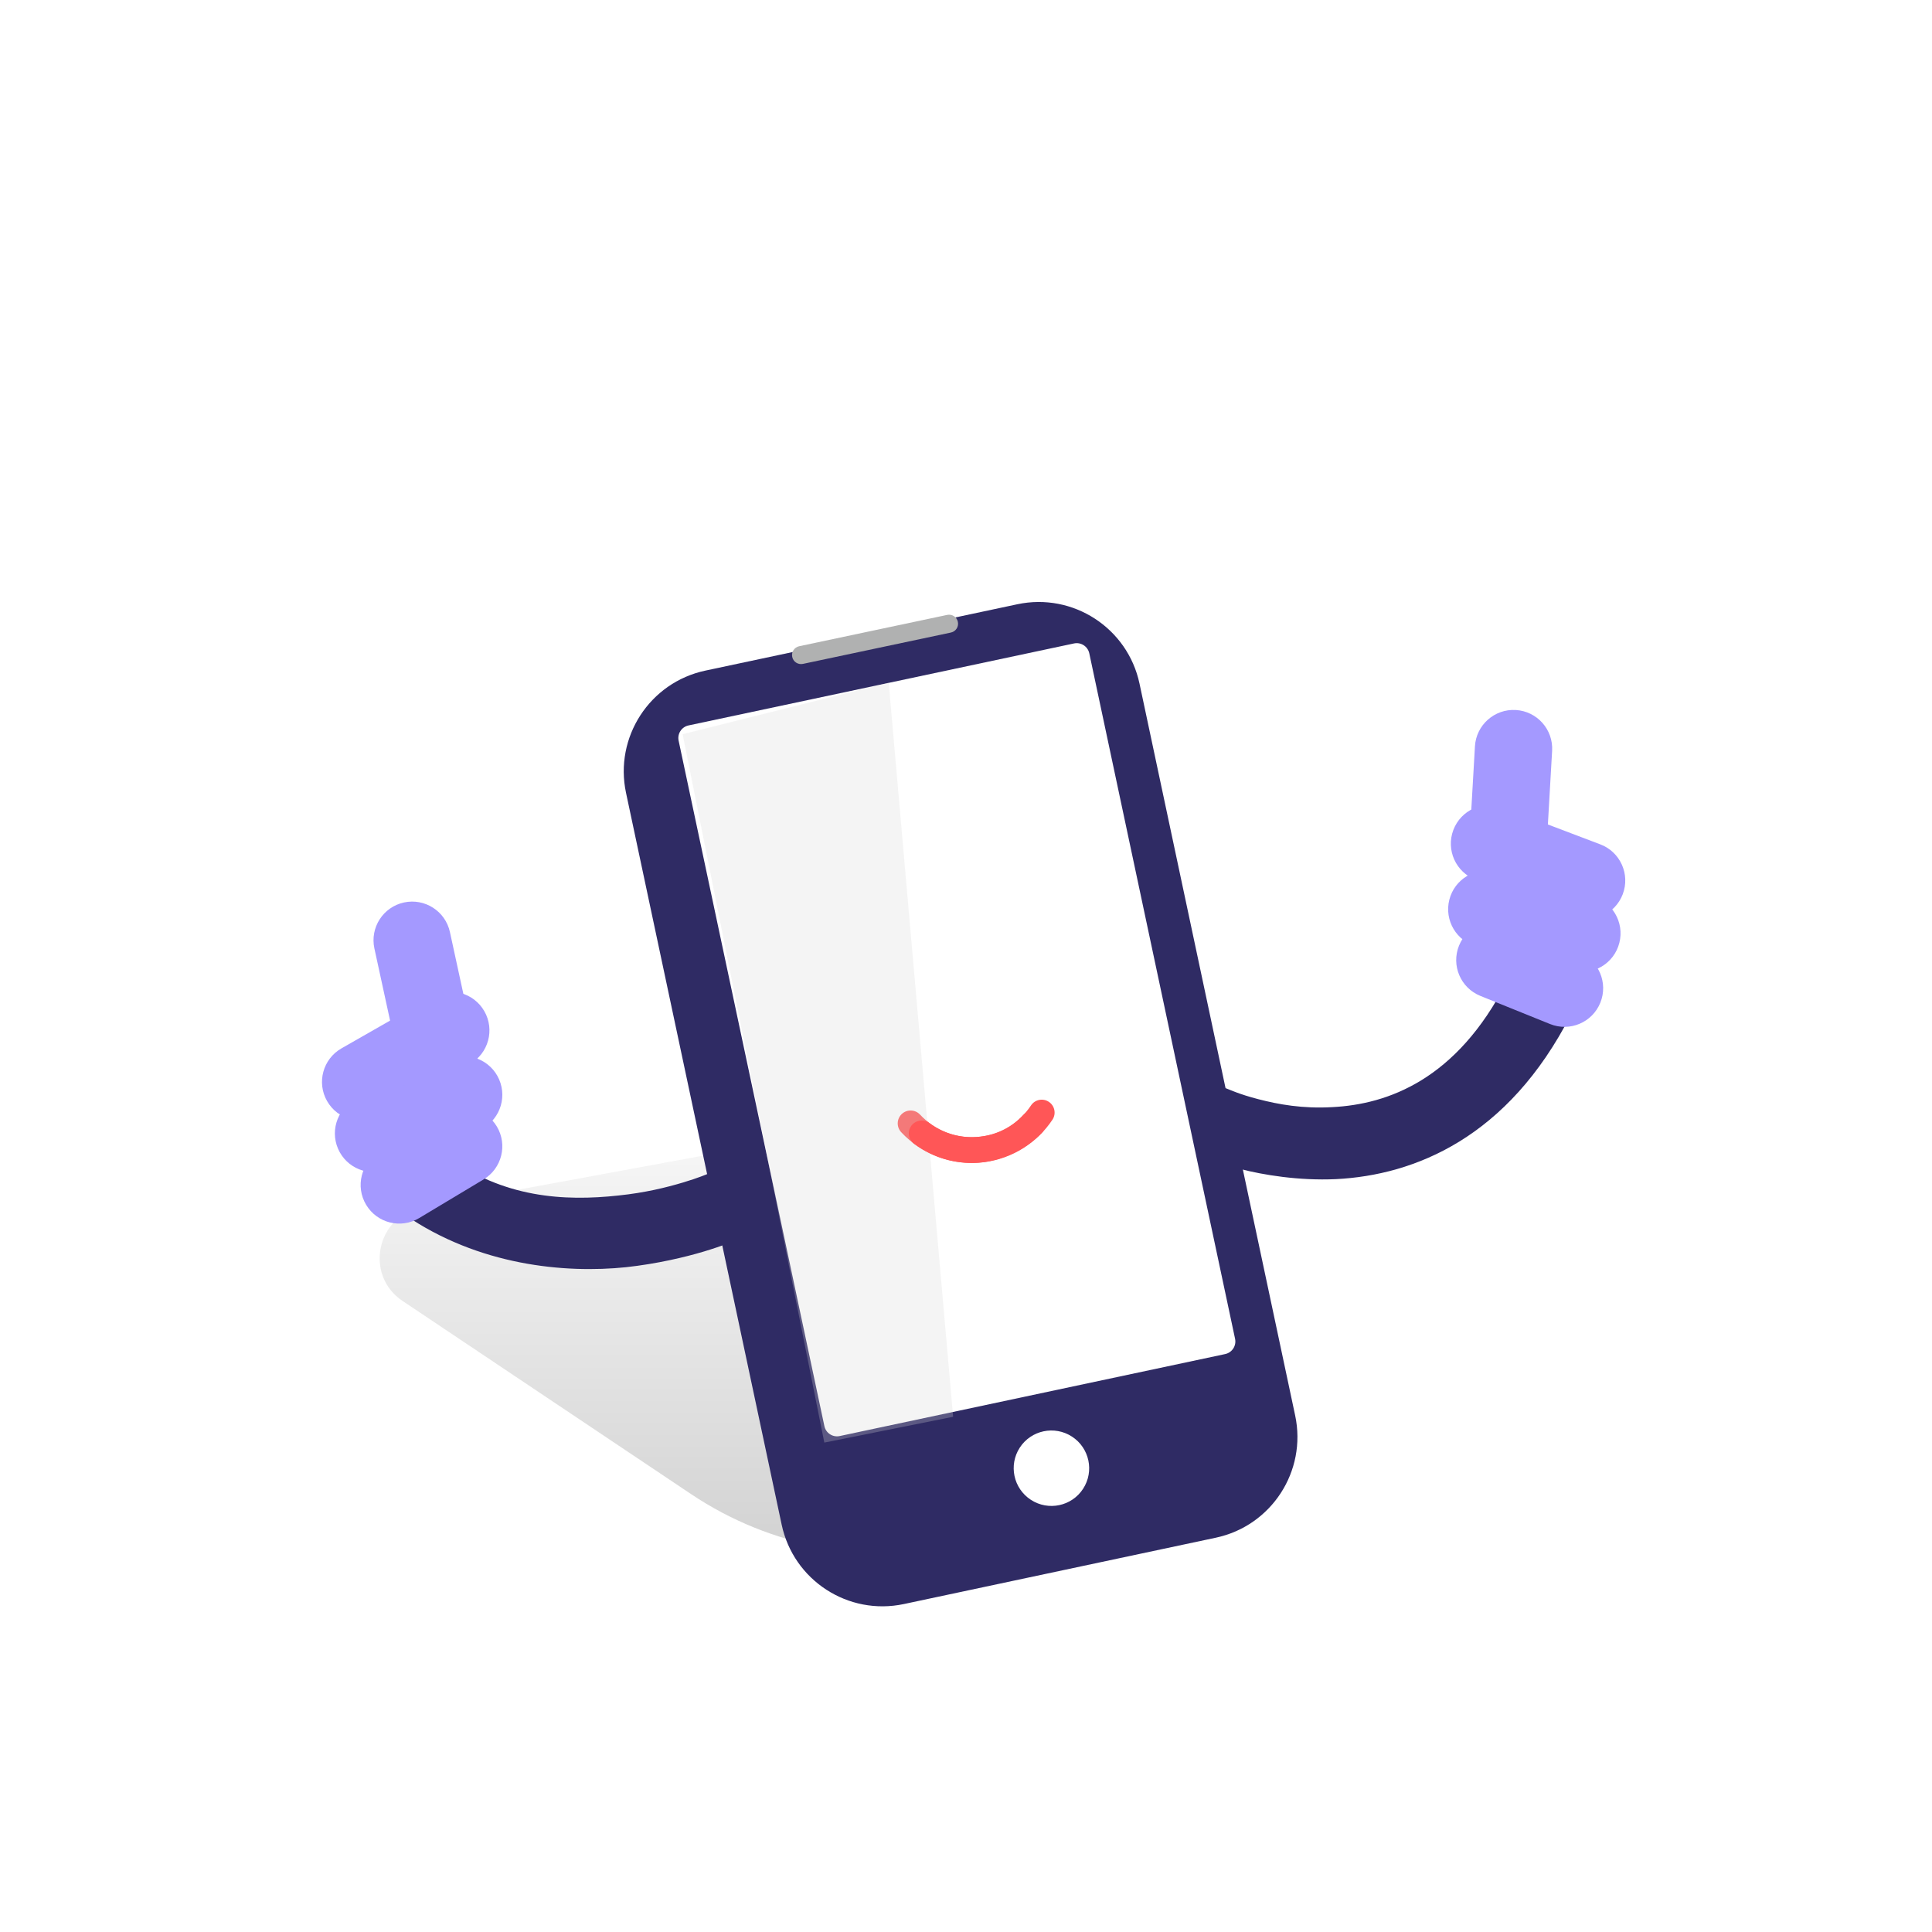 <?xml version="1.0" encoding="UTF-8" standalone="no"?>
<svg
   xmlns:dc="http://purl.org/dc/elements/1.1/"
   xmlns:cc="http://creativecommons.org/ns#"
   xmlns:rdf="http://www.w3.org/1999/02/22-rdf-syntax-ns#"
   xmlns:svg="http://www.w3.org/2000/svg"
   xmlns="http://www.w3.org/2000/svg"
   xmlns:xlink="http://www.w3.org/1999/xlink"
   xmlns:sodipodi="http://sodipodi.sourceforge.net/DTD/sodipodi-0.dtd"
   xmlns:inkscape="http://www.inkscape.org/namespaces/inkscape"
   width="150"
   height="150"
   viewBox="0 0 150 150"
   version="1.1"
   id="svg2"
   inkscape:version="0.91 r13725"
   sodipodi:docname="mascot_05.svg">
  <sodipodi:namedview
     pagecolor="#ffffff"
     bordercolor="#666666"
     borderopacity="1"
     objecttolerance="10"
     gridtolerance="10"
     guidetolerance="10"
     inkscape:pageopacity="0"
     inkscape:pageshadow="2"
     inkscape:window-width="728"
     inkscape:window-height="480"
     id="namedview155"
     showgrid="false"
     inkscape:zoom="1.5733333"
     inkscape:cx="75"
     inkscape:cy="75"
     inkscape:window-x="0"
     inkscape:window-y="29"
     inkscape:window-maximized="0"
     inkscape:current-layer="Mascot_006" />
  <title
     id="title4">Mascot_006</title>
  <desc
     id="desc6">Created using Figma</desc>
  <g
     id="Canvas"
     transform="translate(-1739 -5312)">
    <clipPath
       id="clip-0"
       clip-rule="evenodd">
      <path
         d="M 1739 5312L 1889 5312L 1889 5462L 1739 5462L 1739 5312Z"
         fill="#FFFFFF"
         id="path10" />
    </clipPath>
    <g
       id="Mascot_006"
       clip-path="url(#clip-0)">
      <path
         d="M 1739 5312L 1889 5312L 1889 5462L 1739 5462L 1739 5312Z"
         fill="#FFFFFF"
         id="path13" />
      <g
         id="mascot_arm_right copy">
        <g
           id="Path 2">
          <use
             xlink:href="#path0_stroke"
             transform="matrix(0.731 -0.682 0.682 0.731 1833.27 5399.14)"
             fill="#2F2B64"
             id="use17" />
        </g>
        <g
           id="Group 5">
          <g
             id="Line">
            <use
               xlink:href="#path1_stroke"
               transform="matrix(-0.988 0.156 0.156 0.988 1861.56 5376.41)"
               fill="#A499FF"
               id="use21" />
          </g>
          <g
             id="Line Copy">
            <use
               xlink:href="#path2_stroke"
               transform="matrix(-0.988 0.156 0.156 0.988 1861.35 5381.5)"
               fill="#A499FF"
               id="use24" />
          </g>
          <g
             id="g26">
            <use
               xlink:href="#path3_stroke"
               transform="matrix(-0.988 0.156 0.156 0.988 1856.51 5370.12)"
               fill="#A499FF"
               id="use28" />
          </g>
          <g
             id="Line Copy 2">
            <use
               xlink:href="#path4_stroke"
               transform="matrix(-0.988 0.156 0.156 0.988 1860 5385.76)"
               fill="#A499FF"
               id="use31" />
          </g>
        </g>
      </g>
      <g
         id="Group">
        <g
           id="Rectangle 4"
           opacity="0.178">
          <use
             xlink:href="#path5_fill"
             transform="translate(1768.37 5400.05)"
             fill="url(#paint5_linear)"
             id="use35" />
        </g>
        <g
           id="Group 2">
          <g
             id="Rectangle 5 Copy"
             filter="url(#filter0_i)">
            <use
               xlink:href="#path6_fill"
               transform="matrix(0.978 -0.208 0.208 0.978 1785.94 5362.73)"
               fill="#2F2B64"
               id="use39" />
          </g>
          <g
             id="Line Copy 8">
            <use
               xlink:href="#path7_stroke"
               transform="matrix(0.545 -0.839 0.839 0.545 1800.81 5362.94)"
               fill="#B0B1B1"
               id="use42" />
          </g>
          <g
             id="Rectangle 6 Copy">
            <use
               xlink:href="#path8_fill"
               transform="matrix(0.978 -0.208 0.208 0.978 1791.48 5368.53)"
               fill="#FFFFFF"
               id="use45" />
          </g>
          <g
             id="Oval 7 Copy">
            <use
               xlink:href="#path9_fill"
               transform="matrix(0.545 -0.839 0.839 0.545 1816.58 5426.85)"
               fill="#FFFFFF"
               id="use48" />
          </g>
        </g>
        <g
           id="mascot_mouth_happy">
          <g
             id="Oval">
            <use
               xlink:href="#path10_stroke"
               transform="matrix(0.993 -0.122 0.122 0.993 1809.7 5399.22)"
               fill="#FF5657"
               id="use52" />
          </g>
        </g>
        <g
           id="Page 1">
          <g
             id="Group 3">
            <mask
               id="mask0_outline"
               mask-type="alpha">
              <g
                 id="Clip 2">
                <use
                   xlink:href="#path11_fill"
                   transform="matrix(0.974 -0.225 0.225 0.974 1802.35 5383.87)"
                   fill="#FFFFFF"
                   id="use58" />
              </g>
            </mask>
            <g
               id="Fill 1"
               mask="url(#mask0_outline)">
              <use
                 xlink:href="#path12_fill"
                 transform="matrix(0.974 -0.225 0.225 0.974 1802.35 5383.87)"
                 fill="#2F2564"
                 id="use61" />
            </g>
          </g>
          <g
             id="g63">
            <mask
               id="mask1_outline"
               mask-type="alpha">
              <g
                 id="g66">
                <use
                   xlink:href="#path11_fill"
                   transform="matrix(0.974 -0.225 0.225 0.974 1816.03 5381.03)"
                   fill="#FFFFFF"
                   id="use68" />
              </g>
            </mask>
            <g
               id="g70"
               mask="url(#mask1_outline)">
              <use
                 xlink:href="#path12_fill"
                 transform="matrix(0.974 -0.225 0.225 0.974 1816.03 5381.03)"
                 fill="#2F2564"
                 id="use72" />
            </g>
          </g>
        </g>
        <g
           id="Path 8">
          <use
             xlink:href="#path13_fill"
             transform="translate(1792 5365)"
             fill="#D8D8D8"
             fill-opacity="0.27"
             style="mix-blend-mode:multiply"
             id="use75" />
        </g>
      </g>
      <g
         id="g77">
        <g
           id="g79">
          <use
             xlink:href="#path14_stroke"
             transform="matrix(0.993 -0.122 0.122 0.993 1810.56 5400)"
             fill="#FF5657"
             id="use81" />
        </g>
      </g>
      <g
         id="mascot_arm_left">
        <g
           id="Group 4">
          <g
             id="g85">
            <use
               xlink:href="#path15_stroke"
               transform="matrix(0.731 -0.682 0.682 0.731 1772 5404)"
               fill="#2F2B64"
               id="use87" />
          </g>
        </g>
        <g
           id="g89">
          <g
             id="g91">
            <use
               xlink:href="#path1_stroke"
               transform="translate(1767 5392)"
               fill="#A499FF"
               id="use93" />
          </g>
          <g
             id="g95">
            <use
               xlink:href="#path2_stroke"
               transform="translate(1768 5397)"
               fill="#A499FF"
               id="use97" />
          </g>
          <g
             id="g99">
            <use
               xlink:href="#path3_stroke"
               transform="translate(1771 5385)"
               fill="#A499FF"
               id="use101" />
          </g>
          <g
             id="g103">
            <use
               xlink:href="#path4_stroke"
               transform="translate(1770 5401)"
               fill="#A499FF"
               id="use105" />
          </g>
        </g>
      </g>
    </g>
  </g>
  <defs
     id="defs110">
    <filter
       id="filter0_i"
       filterUnits="userSpaceOnUse"
       x="1784"
       y="5355"
       width="59"
       height="82"
       color-interpolation-filters="sRGB">
      <feFlood
         flood-opacity="0"
         result="BackgroundImageFix"
         id="feFlood113" />
      <feBlend
         mode="normal"
         in="SourceGraphic"
         in2="BackgroundImageFix"
         result="shape"
         id="feBlend115" />
      <feColorMatrix
         in="SourceAlpha"
         type="matrix"
         values="0 0 0 0 0 0 0 0 0 0 0 0 0 0 0 0 0 0 255 0"
         result="hardAlpha"
         id="feColorMatrix117" />
      <feOffset
         dx="0"
         dy="3"
         id="feOffset119" />
      <feGaussianBlur
         stdDeviation="1.5"
         id="feGaussianBlur121" />
      <feComposite
         in2="hardAlpha"
         operator="arithmetic"
         k2="-1"
         k3="1"
         id="feComposite123" />
      <feColorMatrix
         type="matrix"
         values="0 0 0 0 0 0 0 0 0 0 0 0 0 0 0 0 0 0 0.065 0"
         id="feColorMatrix125" />
      <feBlend
         mode="normal"
         in2="shape"
         result="effect1_innerShadow"
         id="feBlend127" />
    </filter>
    <linearGradient
       id="paint5_linear"
       x1="0"
       y1="0"
       x2="1"
       y2="0"
       gradientUnits="userSpaceOnUse"
       gradientTransform="matrix(-0.013 39.404 -80.714 -0.006 49.666 -6.88)">
      <stop
         offset="0"
         stop-color="#FFFFFF"
         id="stop130" />
      <stop
         offset="0.637"
         stop-color="#5D5D5D"
         id="stop132" />
      <stop
         offset="0.637"
         stop-color="#5D5D5D"
         id="stop134" />
      <stop
         offset="1"
         id="stop136" />
    </linearGradient>
    <path
       id="path0_stroke"
       d="M 2.588 -1.068C 1.998 -2.498 0.361 -3.178 -1.068 -2.588C -2.498 -1.998 -3.178 -0.361 -2.588 1.068L 2.588 -1.068ZM 25.954 12.782C 27.408 12.255 28.159 10.649 27.632 9.195C 27.105 7.742 25.5 6.99 24.046 7.517L 25.954 12.782ZM 0 0C -2.588 1.068 -2.588 1.07 -2.587 1.071C -2.587 1.072 -2.586 1.073 -2.586 1.075C -2.585 1.076 -2.584 1.079 -2.582 1.082C -2.581 1.086 -2.577 1.095 -2.574 1.102C -2.569 1.114 -2.559 1.137 -2.549 1.16C -2.532 1.199 -2.501 1.269 -2.467 1.345C -2.404 1.483 -2.297 1.71 -2.168 1.966C -1.925 2.448 -1.518 3.195 -1.003 4.009C -0.009 5.57 1.688 7.785 3.909 9.677C 8.584 13.615 15.871 16.438 25.954 12.782L 24.046 7.517C 16.027 10.424 10.815 8.172 7.516 5.394C 5.748 3.928 4.59 2.375 3.725 1.008C 3.31 0.358 3.037 -0.149 2.832 -0.556C 2.737 -0.743 2.678 -0.869 2.631 -0.973C 2.61 -1.018 2.6 -1.041 2.59 -1.065C 2.586 -1.073 2.586 -1.074 2.584 -1.078C 2.584 -1.078 2.585 -1.076 2.585 -1.076C 2.585 -1.077 2.586 -1.073 2.586 -1.073C 2.586 -1.072 2.587 -1.071 2.587 -1.071C 2.588 -1.07 2.588 -1.068 0 0Z" />
    <path
       id="path1_stroke"
       d="M 8.488 2.605C 9.927 1.783 10.427 -0.05 9.605 -1.488C 8.783 -2.927 6.95 -3.427 5.512 -2.605L 8.488 2.605ZM -1.488 1.395C -2.927 2.217 -3.427 4.05 -2.605 5.488C -1.783 6.927 0.05 7.427 1.488 6.605L -1.488 1.395ZM 5.512 -2.605L -1.488 1.395L 1.488 6.605L 8.488 2.605L 5.512 -2.605Z" />
    <path
       id="path2_stroke"
       d="M 8.182 2.757C 9.705 2.105 10.41 0.341 9.757 -1.182C 9.105 -2.705 7.341 -3.41 5.818 -2.757L 8.182 2.757ZM -1.182 0.243C -2.705 0.895 -3.41 2.659 -2.757 4.182C -2.105 5.705 -0.341 6.41 1.182 5.757L -1.182 0.243ZM 5.818 -2.757L -1.182 0.243L 1.182 5.757L 8.182 2.757L 5.818 -2.757Z" />
    <path
       id="path3_stroke"
       d="M -0.432 12.137C -0.08 13.756 1.518 14.784 3.137 14.431C 4.756 14.08 5.783 12.482 5.432 10.863L -0.432 12.137ZM 2.932 -0.637C 2.58 -2.256 0.982 -3.283 -0.637 -2.932C -2.256 -2.58 -3.283 -0.982 -2.932 0.637L 2.932 -0.637ZM 5.432 10.863L 2.932 -0.637L -2.932 0.637L -0.432 12.137L 5.432 10.863Z" />
    <path
       id="path4_stroke"
       d="M 6.543 2.572C 7.964 1.72 8.425 -0.123 7.572 -1.543C 6.72 -2.964 4.877 -3.425 3.457 -2.572L 6.543 2.572ZM -1.543 0.428C -2.964 1.28 -3.425 3.123 -2.572 4.543C -1.72 5.964 0.123 6.425 1.543 5.572L -1.543 0.428ZM 3.457 -2.572L -1.543 0.428L 1.543 5.572L 6.543 2.572L 3.457 -2.572Z" />
    <path
       id="path5_fill"
       fill-rule="evenodd"
       d="M 1.884 12.954C -1.098 10.957 -0.145 6.346 3.385 5.696L 33.959 0.064C 34.972 -0.122 36.018 0.089 36.879 0.654L 64.473 18.769C 68.155 21.186 67.14 26.837 62.848 27.822L 45.357 31.837C 38.102 33.502 30.481 32.099 24.296 27.958L 1.884 12.954Z" />
    <path
       id="path6_fill"
       fill-rule="evenodd"
       d="M 0 8C 0 3.582 3.582 0 8 0L 32.764 0C 37.182 0 40.764 3.582 40.764 8L 40.764 66.102C 40.764 70.52 37.182 74.102 32.764 74.102L 8 74.102C 3.582 74.102 0 70.52 0 66.102L 0 8Z" />
    <path
       id="path7_stroke"
       d="M 8.078 9.079C 8.351 9.352 8.794 9.353 9.067 9.079C 9.341 8.806 9.341 8.363 9.068 8.089L 8.078 9.079ZM 0.772 -0.218C 0.499 -0.491 0.055 -0.492 -0.218 -0.218C -0.492 0.055 -0.492 0.498 -0.219 0.772L 0.772 -0.218ZM 9.068 8.089L 0.772 -0.218L -0.219 0.772L 8.078 9.079L 9.068 8.089Z" />
    <path
       id="path8_fill"
       fill-rule="evenodd"
       d="M 0 1C 0 0.448 0.448 0 1 0L 31.602 0C 32.155 0 32.602 0.448 32.602 1L 32.602 55.414C 32.602 55.966 32.155 56.414 31.602 56.414L 1 56.414C 0.448 56.414 0 55.966 0 55.414L 0 1Z" />
    <path
       id="path9_fill"
       fill-rule="evenodd"
       d="M 2.926 5.86C 4.542 5.86 5.852 4.548 5.852 2.93C 5.852 1.312 4.542 0 2.926 0C 1.31 0 0 1.312 0 2.93C 0 4.548 1.31 5.86 2.926 5.86Z" />
    <path
       id="path10_stroke"
       d="M 0.809 -0.588C 0.484 -1.035 -0.141 -1.134 -0.588 -0.809C -1.035 -0.484 -1.134 0.141 -0.809 0.588L 0.809 -0.588ZM 10.96 1.058C 11.319 0.638 11.27 0.007 10.851 -0.352C 10.431 -0.712 9.8 -0.663 9.441 -0.243L 10.96 1.058ZM -0.809 0.588C 0.553 2.461 2.764 3.682 5.261 3.682L 5.261 1.682C 3.431 1.682 1.81 0.789 0.809 -0.588L -0.809 0.588ZM 5.261 3.682C 7.542 3.682 9.586 2.662 10.96 1.058L 9.441 -0.243C 8.43 0.937 6.933 1.682 5.261 1.682L 5.261 3.682Z" />
    <path
       id="path11_fill"
       fill-rule="evenodd"
       d="M 0 5.519L 0 0L 3.94 0L 3.94 5.519L 0 5.519Z" />
    <path
       id="path12_fill"
       fill-rule="evenodd"
       d="M 1.99 0L 1.95 0C 0.873 0 0 0.888 0 1.984L 0 3.535C 0 4.63 0.873 5.519 1.95 5.519L 1.99 5.519C 3.067 5.519 3.94 4.63 3.94 3.535L 3.94 1.984C 3.94 0.888 3.067 0 1.99 0Z" />
    <path
       id="path13_fill"
       fill-rule="evenodd"
       d="M 16 0L 21 57L 11 59L 0 4L 16 0Z" />
    <path
       id="path14_stroke"
       d="M 0.691 -0.723C 0.292 -1.104 -0.341 -1.09 -0.723 -0.691C -1.104 -0.292 -1.09 0.341 -0.691 0.723L 0.691 -0.723ZM 4.493 1.802L 4.493 0.802L 4.493 1.802ZM 9.279 1.077C 9.704 0.724 9.762 0.094 9.41 -0.331C 9.057 -0.756 8.427 -0.815 8.002 -0.462L 9.279 1.077ZM -0.691 0.723C 0.655 2.01 2.482 2.802 4.493 2.802L 4.493 0.802C 3.017 0.802 1.68 0.223 0.691 -0.723L -0.691 0.723ZM 4.493 2.802C 6.253 2.785 8.022 2.103 9.279 1.077L 8.002 -0.462C 7.008 0.379 5.885 0.82 4.493 0.802L 4.493 2.802Z" />
    <path
       id="path15_stroke"
       d="M 14.675 19.589C 16.132 20.107 17.733 19.346 18.252 17.889C 18.77 16.432 18.009 14.831 16.552 14.313L 14.675 19.589ZM 2.744 -0.556C 2.437 -2.072 0.96 -3.051 -0.556 -2.744C -2.072 -2.437 -3.051 -0.96 -2.744 0.556L 2.744 -0.556ZM 15.614 16.951C 16.552 14.313 16.553 14.313 16.554 14.313C 16.554 14.314 16.555 14.314 16.555 14.314C 16.555 14.314 16.558 14.315 16.557 14.315C 16.558 14.315 16.559 14.315 16.558 14.315C 16.555 14.314 16.553 14.313 16.547 14.311C 16.527 14.304 16.507 14.296 16.47 14.282C 16.385 14.249 16.279 14.208 16.122 14.142C 15.784 14.001 15.346 13.809 14.768 13.521C 13.564 12.925 12.068 12.089 10.423 10.844C 7.027 8.303 3.738 4.868 2.744 -0.556L -2.744 0.556C -1.249 7.415 3.269 12.455 7.057 15.319C 9.004 16.776 10.945 17.875 12.28 18.538C 12.971 18.88 13.577 19.148 13.967 19.311C 14.174 19.397 14.352 19.467 14.461 19.509C 14.52 19.532 14.574 19.552 14.605 19.564C 14.623 19.57 14.64 19.576 14.649 19.58C 14.655 19.582 14.662 19.584 14.665 19.585C 14.667 19.586 14.669 19.587 14.671 19.587C 14.671 19.588 14.672 19.588 14.673 19.588C 14.674 19.589 14.675 19.589 15.614 16.951Z" />
    <path
       id="path16_fill"
       d="M 5.581 8.428L 6.169 7.238C 5.497 6.762 4.503 6.482 3.565 6.482C 2.137 6.482 0.821 7.126 0.821 8.638C 0.807 11.326 4.727 10.472 4.727 11.998C 4.727 12.558 4.195 12.796 3.509 12.796C 2.697 12.796 1.661 12.446 1.017 11.872L 0.443 13.02C 1.185 13.692 2.347 14.056 3.439 14.056C 4.937 14.056 6.295 13.37 6.295 11.844C 6.309 9.142 2.347 9.884 2.347 8.512C 2.347 7.98 2.809 7.77 3.439 7.77C 4.097 7.77 4.923 8.022 5.581 8.428ZM 13.053 6.552L 13.053 10.22C 13.053 11.522 12.297 12.516 11.009 12.544C 9.931 12.544 9.273 11.858 9.273 10.738L 9.273 6.552L 7.663 6.552L 7.663 11.186C 7.663 12.964 8.685 14.056 10.393 14.056C 11.611 14.042 12.549 13.58 13.053 12.544L 13.053 14L 14.663 14L 14.663 6.552L 13.053 6.552ZM 22.157 6.552L 22.157 7.756C 21.639 6.944 20.785 6.482 19.637 6.496C 17.663 6.51 16.333 7.938 16.333 10.038C 16.333 12.18 17.677 13.636 19.693 13.636C 20.813 13.636 21.653 13.188 22.157 12.376L 22.157 13.314C 22.157 14.602 21.233 15.428 19.819 15.428C 18.909 15.428 18.181 15.134 17.481 14.616L 16.795 15.778C 17.705 16.394 18.727 16.758 19.889 16.758C 22.227 16.758 23.753 15.414 23.753 13.272L 23.753 6.552L 22.157 6.552ZM 20.015 12.376C 18.727 12.376 17.859 11.424 17.845 10.08C 17.859 8.75 18.741 7.798 20.015 7.798C 21.275 7.798 22.157 8.736 22.157 10.08C 22.157 11.424 21.275 12.376 20.015 12.376ZM 31.097 6.552L 31.097 7.756C 30.579 6.944 29.725 6.482 28.577 6.496C 26.603 6.51 25.273 7.938 25.273 10.038C 25.273 12.18 26.617 13.636 28.633 13.636C 29.753 13.636 30.593 13.188 31.097 12.376L 31.097 13.314C 31.097 14.602 30.173 15.428 28.759 15.428C 27.849 15.428 27.121 15.134 26.421 14.616L 25.735 15.778C 26.645 16.394 27.667 16.758 28.829 16.758C 31.167 16.758 32.693 15.414 32.693 13.272L 32.693 6.552L 31.097 6.552ZM 28.955 12.376C 27.667 12.376 26.799 11.424 26.785 10.08C 26.799 8.75 27.681 7.798 28.955 7.798C 30.215 7.798 31.097 8.736 31.097 10.08C 31.097 11.424 30.215 12.376 28.955 12.376ZM 37.98 6.496C 35.768 6.51 34.214 8.036 34.214 10.29C 34.214 12.53 35.726 14.056 38.022 14.056C 39.31 14.056 40.374 13.594 41.102 12.796L 40.248 11.886C 39.702 12.446 38.96 12.754 38.148 12.754C 36.972 12.754 36.09 12.04 35.838 10.892L 41.466 10.892C 41.662 8.204 40.598 6.496 37.98 6.496ZM 35.81 9.716C 35.978 8.526 36.818 7.784 37.994 7.784C 39.212 7.784 40.01 8.512 40.066 9.716L 35.81 9.716ZM 47.372 8.428L 47.96 7.238C 47.288 6.762 46.294 6.482 45.356 6.482C 43.928 6.482 42.612 7.126 42.612 8.638C 42.598 11.326 46.518 10.472 46.518 11.998C 46.518 12.558 45.986 12.796 45.3 12.796C 44.488 12.796 43.452 12.446 42.808 11.872L 42.234 13.02C 42.976 13.692 44.138 14.056 45.23 14.056C 46.728 14.056 48.086 13.37 48.086 11.844C 48.1 9.142 44.138 9.884 44.138 8.512C 44.138 7.98 44.6 7.77 45.23 7.77C 45.888 7.77 46.714 8.022 47.372 8.428ZM 53.5 12.292C 53.066 12.502 52.716 12.614 52.38 12.614C 51.876 12.614 51.582 12.376 51.582 11.606L 51.582 8.036L 53.78 8.036L 53.78 6.832L 51.582 6.832L 51.582 4.788L 49.986 4.788L 49.986 6.832L 48.936 6.832L 48.936 8.036L 49.986 8.036L 49.986 11.9C 49.986 13.426 50.952 14.07 52.072 14.07C 52.702 14.07 53.318 13.874 53.906 13.524L 53.5 12.292ZM 58.362 6.496C 56.15 6.51 54.596 8.036 54.596 10.29C 54.596 12.53 56.108 14.056 58.404 14.056C 59.692 14.056 60.756 13.594 61.484 12.796L 60.63 11.886C 60.084 12.446 59.342 12.754 58.53 12.754C 57.354 12.754 56.472 12.04 56.22 10.892L 61.848 10.892C 62.044 8.204 60.98 6.496 58.362 6.496ZM 56.192 9.716C 56.36 8.526 57.2 7.784 58.376 7.784C 59.594 7.784 60.392 8.512 60.448 9.716L 56.192 9.716ZM 69 3.612L 69 7.84C 68.454 6.972 67.558 6.482 66.354 6.482C 64.254 6.482 62.812 8.008 62.812 10.248C 62.812 12.516 64.24 14.07 66.382 14.07C 67.572 14.07 68.468 13.594 69 12.726L 69 14L 70.61 14L 70.61 3.612L 69 3.612ZM 66.718 12.726C 65.36 12.726 64.436 11.718 64.422 10.304C 64.436 8.876 65.374 7.854 66.718 7.854C 68.062 7.854 69 8.862 69 10.304C 69 11.718 68.062 12.726 66.718 12.726Z" />
  </defs>
</svg>
